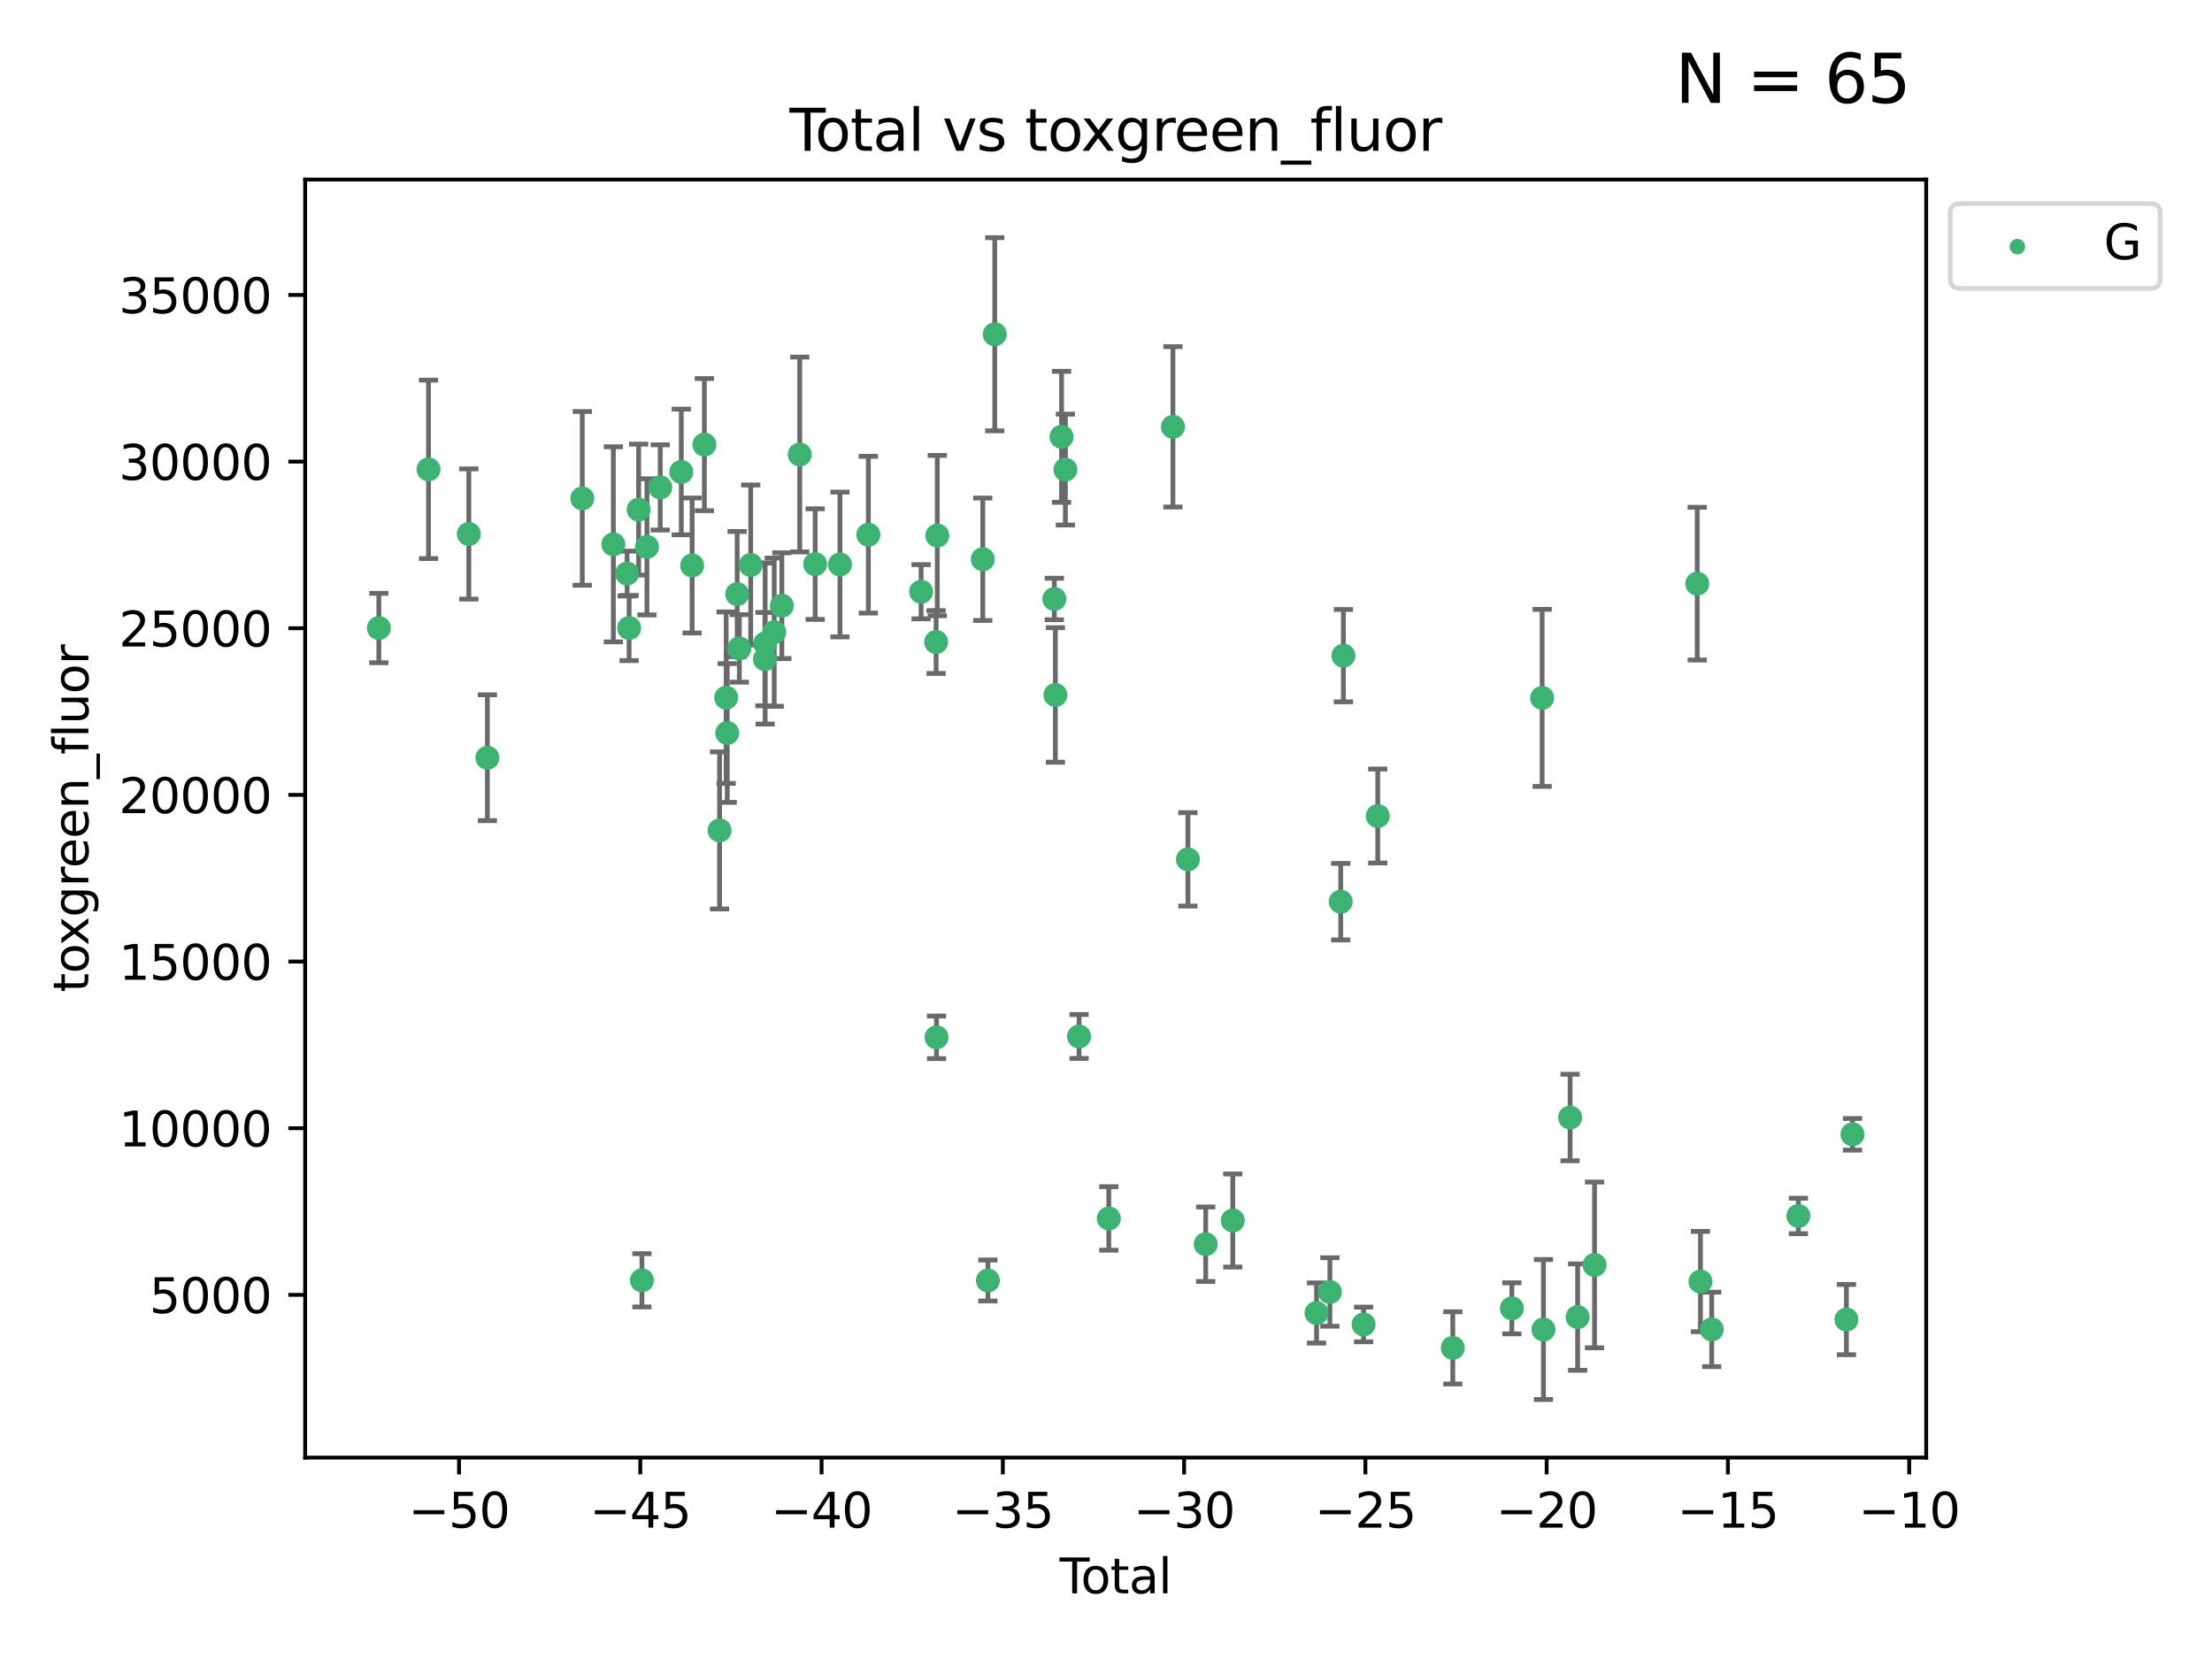 <?xml version="1.0" encoding="utf-8" standalone="no"?>
<!DOCTYPE svg PUBLIC "-//W3C//DTD SVG 1.1//EN"
  "http://www.w3.org/Graphics/SVG/1.1/DTD/svg11.dtd">
<svg xmlns:xlink="http://www.w3.org/1999/xlink" width="460.8pt" height="345.6pt" viewBox="0 0 460.8 345.6" xmlns="http://www.w3.org/2000/svg" version="1.1">
 <defs>
  <style type="text/css">*{stroke-linejoin: round; stroke-linecap: butt}</style>
 </defs>
 <g id="figure_1">
  <g id="patch_1">
   <path d="M 0 345.6 
L 460.8 345.6 
L 460.8 0 
L 0 0 
z
" style="fill: #ffffff"/>
  </g>
  <g id="axes_1">
   <g id="patch_2">
    <path d="M 63.571 303.64 
L 401.26 303.64 
L 401.26 37.411 
L 63.571 37.411 
z
" style="fill: #ffffff"/>
   </g>
   <g id="PathCollection_1">
    <defs>
     <path id="m3e652b40f2" d="M 0 1.118 
C 0.297 1.118 0.581 1 0.791 0.791 
C 1 0.581 1.118 0.297 1.118 0 
C 1.118 -0.297 1 -0.581 0.791 -0.791 
C 0.581 -1 0.297 -1.118 0 -1.118 
C -0.297 -1.118 -0.581 -1 -0.791 -0.791 
C -1 -0.581 -1.118 -0.297 -1.118 0 
C -1.118 0.297 -1 0.581 -0.791 0.791 
C -0.581 1 -0.297 1.118 0 1.118 
z
" style="stroke: #3cb371"/>
    </defs>
    <g clip-path="url(#pe5a3de2857)">
     <use xlink:href="#m3e652b40f2" x="78.921" y="130.83" style="fill: #3cb371; stroke: #3cb371"/>
     <use xlink:href="#m3e652b40f2" x="89.267" y="97.777" style="fill: #3cb371; stroke: #3cb371"/>
     <use xlink:href="#m3e652b40f2" x="97.665" y="111.237" style="fill: #3cb371; stroke: #3cb371"/>
     <use xlink:href="#m3e652b40f2" x="101.531" y="157.848" style="fill: #3cb371; stroke: #3cb371"/>
     <use xlink:href="#m3e652b40f2" x="121.3" y="103.825" style="fill: #3cb371; stroke: #3cb371"/>
     <use xlink:href="#m3e652b40f2" x="127.775" y="113.392" style="fill: #3cb371; stroke: #3cb371"/>
     <use xlink:href="#m3e652b40f2" x="130.632" y="119.482" style="fill: #3cb371; stroke: #3cb371"/>
     <use xlink:href="#m3e652b40f2" x="131.058" y="130.829" style="fill: #3cb371; stroke: #3cb371"/>
     <use xlink:href="#m3e652b40f2" x="133.041" y="106.164" style="fill: #3cb371; stroke: #3cb371"/>
     <use xlink:href="#m3e652b40f2" x="133.723" y="266.713" style="fill: #3cb371; stroke: #3cb371"/>
     <use xlink:href="#m3e652b40f2" x="134.774" y="113.922" style="fill: #3cb371; stroke: #3cb371"/>
     <use xlink:href="#m3e652b40f2" x="137.543" y="101.538" style="fill: #3cb371; stroke: #3cb371"/>
     <use xlink:href="#m3e652b40f2" x="141.926" y="98.315" style="fill: #3cb371; stroke: #3cb371"/>
     <use xlink:href="#m3e652b40f2" x="144.181" y="117.8" style="fill: #3cb371; stroke: #3cb371"/>
     <use xlink:href="#m3e652b40f2" x="146.736" y="92.621" style="fill: #3cb371; stroke: #3cb371"/>
     <use xlink:href="#m3e652b40f2" x="149.901" y="172.99" style="fill: #3cb371; stroke: #3cb371"/>
     <use xlink:href="#m3e652b40f2" x="151.272" y="145.335" style="fill: #3cb371; stroke: #3cb371"/>
     <use xlink:href="#m3e652b40f2" x="151.497" y="152.695" style="fill: #3cb371; stroke: #3cb371"/>
     <use xlink:href="#m3e652b40f2" x="153.566" y="123.759" style="fill: #3cb371; stroke: #3cb371"/>
     <use xlink:href="#m3e652b40f2" x="154.016" y="135.072" style="fill: #3cb371; stroke: #3cb371"/>
     <use xlink:href="#m3e652b40f2" x="156.387" y="117.7" style="fill: #3cb371; stroke: #3cb371"/>
     <use xlink:href="#m3e652b40f2" x="159.347" y="137.31" style="fill: #3cb371; stroke: #3cb371"/>
     <use xlink:href="#m3e652b40f2" x="159.389" y="134.054" style="fill: #3cb371; stroke: #3cb371"/>
     <use xlink:href="#m3e652b40f2" x="161.285" y="131.693" style="fill: #3cb371; stroke: #3cb371"/>
     <use xlink:href="#m3e652b40f2" x="162.873" y="126.178" style="fill: #3cb371; stroke: #3cb371"/>
     <use xlink:href="#m3e652b40f2" x="166.603" y="94.682" style="fill: #3cb371; stroke: #3cb371"/>
     <use xlink:href="#m3e652b40f2" x="169.814" y="117.516" style="fill: #3cb371; stroke: #3cb371"/>
     <use xlink:href="#m3e652b40f2" x="174.982" y="117.591" style="fill: #3cb371; stroke: #3cb371"/>
     <use xlink:href="#m3e652b40f2" x="180.893" y="111.387" style="fill: #3cb371; stroke: #3cb371"/>
     <use xlink:href="#m3e652b40f2" x="191.881" y="123.266" style="fill: #3cb371; stroke: #3cb371"/>
     <use xlink:href="#m3e652b40f2" x="195.011" y="133.747" style="fill: #3cb371; stroke: #3cb371"/>
     <use xlink:href="#m3e652b40f2" x="195.094" y="216.096" style="fill: #3cb371; stroke: #3cb371"/>
     <use xlink:href="#m3e652b40f2" x="195.257" y="111.568" style="fill: #3cb371; stroke: #3cb371"/>
     <use xlink:href="#m3e652b40f2" x="204.731" y="116.501" style="fill: #3cb371; stroke: #3cb371"/>
     <use xlink:href="#m3e652b40f2" x="205.797" y="266.753" style="fill: #3cb371; stroke: #3cb371"/>
     <use xlink:href="#m3e652b40f2" x="207.224" y="69.63" style="fill: #3cb371; stroke: #3cb371"/>
     <use xlink:href="#m3e652b40f2" x="219.639" y="124.782" style="fill: #3cb371; stroke: #3cb371"/>
     <use xlink:href="#m3e652b40f2" x="219.857" y="144.776" style="fill: #3cb371; stroke: #3cb371"/>
     <use xlink:href="#m3e652b40f2" x="221.142" y="91" style="fill: #3cb371; stroke: #3cb371"/>
     <use xlink:href="#m3e652b40f2" x="221.94" y="97.82" style="fill: #3cb371; stroke: #3cb371"/>
     <use xlink:href="#m3e652b40f2" x="224.786" y="215.916" style="fill: #3cb371; stroke: #3cb371"/>
     <use xlink:href="#m3e652b40f2" x="230.985" y="253.825" style="fill: #3cb371; stroke: #3cb371"/>
     <use xlink:href="#m3e652b40f2" x="244.342" y="88.917" style="fill: #3cb371; stroke: #3cb371"/>
     <use xlink:href="#m3e652b40f2" x="247.462" y="179.022" style="fill: #3cb371; stroke: #3cb371"/>
     <use xlink:href="#m3e652b40f2" x="251.168" y="259.192" style="fill: #3cb371; stroke: #3cb371"/>
     <use xlink:href="#m3e652b40f2" x="256.809" y="254.253" style="fill: #3cb371; stroke: #3cb371"/>
     <use xlink:href="#m3e652b40f2" x="274.263" y="273.523" style="fill: #3cb371; stroke: #3cb371"/>
     <use xlink:href="#m3e652b40f2" x="277.042" y="269.148" style="fill: #3cb371; stroke: #3cb371"/>
     <use xlink:href="#m3e652b40f2" x="279.295" y="187.835" style="fill: #3cb371; stroke: #3cb371"/>
     <use xlink:href="#m3e652b40f2" x="279.855" y="136.587" style="fill: #3cb371; stroke: #3cb371"/>
     <use xlink:href="#m3e652b40f2" x="284.056" y="275.909" style="fill: #3cb371; stroke: #3cb371"/>
     <use xlink:href="#m3e652b40f2" x="287.011" y="169.996" style="fill: #3cb371; stroke: #3cb371"/>
     <use xlink:href="#m3e652b40f2" x="302.64" y="280.788" style="fill: #3cb371; stroke: #3cb371"/>
     <use xlink:href="#m3e652b40f2" x="314.949" y="272.549" style="fill: #3cb371; stroke: #3cb371"/>
     <use xlink:href="#m3e652b40f2" x="321.258" y="145.387" style="fill: #3cb371; stroke: #3cb371"/>
     <use xlink:href="#m3e652b40f2" x="321.53" y="276.963" style="fill: #3cb371; stroke: #3cb371"/>
     <use xlink:href="#m3e652b40f2" x="327.084" y="232.798" style="fill: #3cb371; stroke: #3cb371"/>
     <use xlink:href="#m3e652b40f2" x="328.651" y="274.372" style="fill: #3cb371; stroke: #3cb371"/>
     <use xlink:href="#m3e652b40f2" x="332.172" y="263.509" style="fill: #3cb371; stroke: #3cb371"/>
     <use xlink:href="#m3e652b40f2" x="353.56" y="121.587" style="fill: #3cb371; stroke: #3cb371"/>
     <use xlink:href="#m3e652b40f2" x="354.236" y="266.973" style="fill: #3cb371; stroke: #3cb371"/>
     <use xlink:href="#m3e652b40f2" x="356.582" y="276.938" style="fill: #3cb371; stroke: #3cb371"/>
     <use xlink:href="#m3e652b40f2" x="374.633" y="253.306" style="fill: #3cb371; stroke: #3cb371"/>
     <use xlink:href="#m3e652b40f2" x="384.643" y="274.891" style="fill: #3cb371; stroke: #3cb371"/>
     <use xlink:href="#m3e652b40f2" x="385.911" y="236.299" style="fill: #3cb371; stroke: #3cb371"/>
    </g>
   </g>
   <g id="matplotlib.axis_1">
    <g id="xtick_1">
     <g id="line2d_1">
      <defs>
       <path id="m6d86ab8c81" d="M 0 0 
L 0 3.5 
" style="stroke: #000000; stroke-width: 0.8"/>
      </defs>
      <g>
       <use xlink:href="#m6d86ab8c81" x="95.623" y="303.64" style="stroke: #000000; stroke-width: 0.8"/>
      </g>
     </g>
     <g id="text_1">
      <!-- −50 -->
      <g transform="translate(85.071 318.238)scale(0.1 -0.1)">
       <defs>
        <path id="DejaVuSans-2212" d="M 678 2272 
L 4684 2272 
L 4684 1741 
L 678 1741 
L 678 2272 
z
" transform="scale(0.016)"/>
        <path id="DejaVuSans-35" d="M 691 4666 
L 3169 4666 
L 3169 4134 
L 1269 4134 
L 1269 2991 
Q 1406 3038 1543 3061 
Q 1681 3084 1819 3084 
Q 2600 3084 3056 2656 
Q 3513 2228 3513 1497 
Q 3513 744 3044 326 
Q 2575 -91 1722 -91 
Q 1428 -91 1123 -41 
Q 819 9 494 109 
L 494 744 
Q 775 591 1075 516 
Q 1375 441 1709 441 
Q 2250 441 2565 725 
Q 2881 1009 2881 1497 
Q 2881 1984 2565 2268 
Q 2250 2553 1709 2553 
Q 1456 2553 1204 2497 
Q 953 2441 691 2322 
L 691 4666 
z
" transform="scale(0.016)"/>
        <path id="DejaVuSans-30" d="M 2034 4250 
Q 1547 4250 1301 3770 
Q 1056 3291 1056 2328 
Q 1056 1369 1301 889 
Q 1547 409 2034 409 
Q 2525 409 2770 889 
Q 3016 1369 3016 2328 
Q 3016 3291 2770 3770 
Q 2525 4250 2034 4250 
z
M 2034 4750 
Q 2819 4750 3233 4129 
Q 3647 3509 3647 2328 
Q 3647 1150 3233 529 
Q 2819 -91 2034 -91 
Q 1250 -91 836 529 
Q 422 1150 422 2328 
Q 422 3509 836 4129 
Q 1250 4750 2034 4750 
z
" transform="scale(0.016)"/>
       </defs>
       <use xlink:href="#DejaVuSans-2212"/>
       <use xlink:href="#DejaVuSans-35" x="83.789"/>
       <use xlink:href="#DejaVuSans-30" x="147.412"/>
      </g>
     </g>
    </g>
    <g id="xtick_2">
     <g id="line2d_2">
      <g>
       <use xlink:href="#m6d86ab8c81" x="133.385" y="303.64" style="stroke: #000000; stroke-width: 0.8"/>
      </g>
     </g>
     <g id="text_2">
      <!-- −45 -->
      <g transform="translate(122.833 318.238)scale(0.1 -0.1)">
       <defs>
        <path id="DejaVuSans-34" d="M 2419 4116 
L 825 1625 
L 2419 1625 
L 2419 4116 
z
M 2253 4666 
L 3047 4666 
L 3047 1625 
L 3713 1625 
L 3713 1100 
L 3047 1100 
L 3047 0 
L 2419 0 
L 2419 1100 
L 313 1100 
L 313 1709 
L 2253 4666 
z
" transform="scale(0.016)"/>
       </defs>
       <use xlink:href="#DejaVuSans-2212"/>
       <use xlink:href="#DejaVuSans-34" x="83.789"/>
       <use xlink:href="#DejaVuSans-35" x="147.412"/>
      </g>
     </g>
    </g>
    <g id="xtick_3">
     <g id="line2d_3">
      <g>
       <use xlink:href="#m6d86ab8c81" x="171.148" y="303.64" style="stroke: #000000; stroke-width: 0.8"/>
      </g>
     </g>
     <g id="text_3">
      <!-- −40 -->
      <g transform="translate(160.595 318.238)scale(0.1 -0.1)">
       <use xlink:href="#DejaVuSans-2212"/>
       <use xlink:href="#DejaVuSans-34" x="83.789"/>
       <use xlink:href="#DejaVuSans-30" x="147.412"/>
      </g>
     </g>
    </g>
    <g id="xtick_4">
     <g id="line2d_4">
      <g>
       <use xlink:href="#m6d86ab8c81" x="208.91" y="303.64" style="stroke: #000000; stroke-width: 0.8"/>
      </g>
     </g>
     <g id="text_4">
      <!-- −35 -->
      <g transform="translate(198.358 318.238)scale(0.1 -0.1)">
       <defs>
        <path id="DejaVuSans-33" d="M 2597 2516 
Q 3050 2419 3304 2112 
Q 3559 1806 3559 1356 
Q 3559 666 3084 287 
Q 2609 -91 1734 -91 
Q 1441 -91 1130 -33 
Q 819 25 488 141 
L 488 750 
Q 750 597 1062 519 
Q 1375 441 1716 441 
Q 2309 441 2620 675 
Q 2931 909 2931 1356 
Q 2931 1769 2642 2001 
Q 2353 2234 1838 2234 
L 1294 2234 
L 1294 2753 
L 1863 2753 
Q 2328 2753 2575 2939 
Q 2822 3125 2822 3475 
Q 2822 3834 2567 4026 
Q 2313 4219 1838 4219 
Q 1578 4219 1281 4162 
Q 984 4106 628 3988 
L 628 4550 
Q 988 4650 1302 4700 
Q 1616 4750 1894 4750 
Q 2613 4750 3031 4423 
Q 3450 4097 3450 3541 
Q 3450 3153 3228 2886 
Q 3006 2619 2597 2516 
z
" transform="scale(0.016)"/>
       </defs>
       <use xlink:href="#DejaVuSans-2212"/>
       <use xlink:href="#DejaVuSans-33" x="83.789"/>
       <use xlink:href="#DejaVuSans-35" x="147.412"/>
      </g>
     </g>
    </g>
    <g id="xtick_5">
     <g id="line2d_5">
      <g>
       <use xlink:href="#m6d86ab8c81" x="246.672" y="303.64" style="stroke: #000000; stroke-width: 0.8"/>
      </g>
     </g>
     <g id="text_5">
      <!-- −30 -->
      <g transform="translate(236.12 318.238)scale(0.1 -0.1)">
       <use xlink:href="#DejaVuSans-2212"/>
       <use xlink:href="#DejaVuSans-33" x="83.789"/>
       <use xlink:href="#DejaVuSans-30" x="147.412"/>
      </g>
     </g>
    </g>
    <g id="xtick_6">
     <g id="line2d_6">
      <g>
       <use xlink:href="#m6d86ab8c81" x="284.435" y="303.64" style="stroke: #000000; stroke-width: 0.8"/>
      </g>
     </g>
     <g id="text_6">
      <!-- −25 -->
      <g transform="translate(273.882 318.238)scale(0.1 -0.1)">
       <defs>
        <path id="DejaVuSans-32" d="M 1228 531 
L 3431 531 
L 3431 0 
L 469 0 
L 469 531 
Q 828 903 1448 1529 
Q 2069 2156 2228 2338 
Q 2531 2678 2651 2914 
Q 2772 3150 2772 3378 
Q 2772 3750 2511 3984 
Q 2250 4219 1831 4219 
Q 1534 4219 1204 4116 
Q 875 4013 500 3803 
L 500 4441 
Q 881 4594 1212 4672 
Q 1544 4750 1819 4750 
Q 2544 4750 2975 4387 
Q 3406 4025 3406 3419 
Q 3406 3131 3298 2873 
Q 3191 2616 2906 2266 
Q 2828 2175 2409 1742 
Q 1991 1309 1228 531 
z
" transform="scale(0.016)"/>
       </defs>
       <use xlink:href="#DejaVuSans-2212"/>
       <use xlink:href="#DejaVuSans-32" x="83.789"/>
       <use xlink:href="#DejaVuSans-35" x="147.412"/>
      </g>
     </g>
    </g>
    <g id="xtick_7">
     <g id="line2d_7">
      <g>
       <use xlink:href="#m6d86ab8c81" x="322.197" y="303.64" style="stroke: #000000; stroke-width: 0.8"/>
      </g>
     </g>
     <g id="text_7">
      <!-- −20 -->
      <g transform="translate(311.645 318.238)scale(0.1 -0.1)">
       <use xlink:href="#DejaVuSans-2212"/>
       <use xlink:href="#DejaVuSans-32" x="83.789"/>
       <use xlink:href="#DejaVuSans-30" x="147.412"/>
      </g>
     </g>
    </g>
    <g id="xtick_8">
     <g id="line2d_8">
      <g>
       <use xlink:href="#m6d86ab8c81" x="359.959" y="303.64" style="stroke: #000000; stroke-width: 0.8"/>
      </g>
     </g>
     <g id="text_8">
      <!-- −15 -->
      <g transform="translate(349.407 318.238)scale(0.1 -0.1)">
       <defs>
        <path id="DejaVuSans-31" d="M 794 531 
L 1825 531 
L 1825 4091 
L 703 3866 
L 703 4441 
L 1819 4666 
L 2450 4666 
L 2450 531 
L 3481 531 
L 3481 0 
L 794 0 
L 794 531 
z
" transform="scale(0.016)"/>
       </defs>
       <use xlink:href="#DejaVuSans-2212"/>
       <use xlink:href="#DejaVuSans-31" x="83.789"/>
       <use xlink:href="#DejaVuSans-35" x="147.412"/>
      </g>
     </g>
    </g>
    <g id="xtick_9">
     <g id="line2d_9">
      <g>
       <use xlink:href="#m6d86ab8c81" x="397.722" y="303.64" style="stroke: #000000; stroke-width: 0.8"/>
      </g>
     </g>
     <g id="text_9">
      <!-- −10 -->
      <g transform="translate(387.169 318.238)scale(0.1 -0.1)">
       <use xlink:href="#DejaVuSans-2212"/>
       <use xlink:href="#DejaVuSans-31" x="83.789"/>
       <use xlink:href="#DejaVuSans-30" x="147.412"/>
      </g>
     </g>
    </g>
    <g id="text_10">
     <!-- Total -->
     <g transform="translate(220.739 331.917)scale(0.1 -0.1)">
      <defs>
       <path id="DejaVuSans-54" d="M -19 4666 
L 3928 4666 
L 3928 4134 
L 2272 4134 
L 2272 0 
L 1638 0 
L 1638 4134 
L -19 4134 
L -19 4666 
z
" transform="scale(0.016)"/>
       <path id="DejaVuSans-6f" d="M 1959 3097 
Q 1497 3097 1228 2736 
Q 959 2375 959 1747 
Q 959 1119 1226 758 
Q 1494 397 1959 397 
Q 2419 397 2687 759 
Q 2956 1122 2956 1747 
Q 2956 2369 2687 2733 
Q 2419 3097 1959 3097 
z
M 1959 3584 
Q 2709 3584 3137 3096 
Q 3566 2609 3566 1747 
Q 3566 888 3137 398 
Q 2709 -91 1959 -91 
Q 1206 -91 779 398 
Q 353 888 353 1747 
Q 353 2609 779 3096 
Q 1206 3584 1959 3584 
z
" transform="scale(0.016)"/>
       <path id="DejaVuSans-74" d="M 1172 4494 
L 1172 3500 
L 2356 3500 
L 2356 3053 
L 1172 3053 
L 1172 1153 
Q 1172 725 1289 603 
Q 1406 481 1766 481 
L 2356 481 
L 2356 0 
L 1766 0 
Q 1100 0 847 248 
Q 594 497 594 1153 
L 594 3053 
L 172 3053 
L 172 3500 
L 594 3500 
L 594 4494 
L 1172 4494 
z
" transform="scale(0.016)"/>
       <path id="DejaVuSans-61" d="M 2194 1759 
Q 1497 1759 1228 1600 
Q 959 1441 959 1056 
Q 959 750 1161 570 
Q 1363 391 1709 391 
Q 2188 391 2477 730 
Q 2766 1069 2766 1631 
L 2766 1759 
L 2194 1759 
z
M 3341 1997 
L 3341 0 
L 2766 0 
L 2766 531 
Q 2569 213 2275 61 
Q 1981 -91 1556 -91 
Q 1019 -91 701 211 
Q 384 513 384 1019 
Q 384 1609 779 1909 
Q 1175 2209 1959 2209 
L 2766 2209 
L 2766 2266 
Q 2766 2663 2505 2880 
Q 2244 3097 1772 3097 
Q 1472 3097 1187 3025 
Q 903 2953 641 2809 
L 641 3341 
Q 956 3463 1253 3523 
Q 1550 3584 1831 3584 
Q 2591 3584 2966 3190 
Q 3341 2797 3341 1997 
z
" transform="scale(0.016)"/>
       <path id="DejaVuSans-6c" d="M 603 4863 
L 1178 4863 
L 1178 0 
L 603 0 
L 603 4863 
z
" transform="scale(0.016)"/>
      </defs>
      <use xlink:href="#DejaVuSans-54"/>
      <use xlink:href="#DejaVuSans-6f" x="44.084"/>
      <use xlink:href="#DejaVuSans-74" x="105.266"/>
      <use xlink:href="#DejaVuSans-61" x="144.475"/>
      <use xlink:href="#DejaVuSans-6c" x="205.754"/>
     </g>
    </g>
   </g>
   <g id="matplotlib.axis_2">
    <g id="ytick_1">
     <g id="line2d_10">
      <defs>
       <path id="mc5eb2fe724" d="M 0 0 
L -3.5 0 
" style="stroke: #000000; stroke-width: 0.8"/>
      </defs>
      <g>
       <use xlink:href="#mc5eb2fe724" x="63.571" y="269.74" style="stroke: #000000; stroke-width: 0.8"/>
      </g>
     </g>
     <g id="text_11">
      <!-- 5000 -->
      <g transform="translate(31.121 273.539)scale(0.1 -0.1)">
       <use xlink:href="#DejaVuSans-35"/>
       <use xlink:href="#DejaVuSans-30" x="63.623"/>
       <use xlink:href="#DejaVuSans-30" x="127.246"/>
       <use xlink:href="#DejaVuSans-30" x="190.869"/>
      </g>
     </g>
    </g>
    <g id="ytick_2">
     <g id="line2d_11">
      <g>
       <use xlink:href="#mc5eb2fe724" x="63.571" y="235.024" style="stroke: #000000; stroke-width: 0.8"/>
      </g>
     </g>
     <g id="text_12">
      <!-- 10000 -->
      <g transform="translate(24.759 238.823)scale(0.1 -0.1)">
       <use xlink:href="#DejaVuSans-31"/>
       <use xlink:href="#DejaVuSans-30" x="63.623"/>
       <use xlink:href="#DejaVuSans-30" x="127.246"/>
       <use xlink:href="#DejaVuSans-30" x="190.869"/>
       <use xlink:href="#DejaVuSans-30" x="254.492"/>
      </g>
     </g>
    </g>
    <g id="ytick_3">
     <g id="line2d_12">
      <g>
       <use xlink:href="#mc5eb2fe724" x="63.571" y="200.307" style="stroke: #000000; stroke-width: 0.8"/>
      </g>
     </g>
     <g id="text_13">
      <!-- 15000 -->
      <g transform="translate(24.759 204.106)scale(0.1 -0.1)">
       <use xlink:href="#DejaVuSans-31"/>
       <use xlink:href="#DejaVuSans-35" x="63.623"/>
       <use xlink:href="#DejaVuSans-30" x="127.246"/>
       <use xlink:href="#DejaVuSans-30" x="190.869"/>
       <use xlink:href="#DejaVuSans-30" x="254.492"/>
      </g>
     </g>
    </g>
    <g id="ytick_4">
     <g id="line2d_13">
      <g>
       <use xlink:href="#mc5eb2fe724" x="63.571" y="165.591" style="stroke: #000000; stroke-width: 0.8"/>
      </g>
     </g>
     <g id="text_14">
      <!-- 20000 -->
      <g transform="translate(24.759 169.39)scale(0.1 -0.1)">
       <use xlink:href="#DejaVuSans-32"/>
       <use xlink:href="#DejaVuSans-30" x="63.623"/>
       <use xlink:href="#DejaVuSans-30" x="127.246"/>
       <use xlink:href="#DejaVuSans-30" x="190.869"/>
       <use xlink:href="#DejaVuSans-30" x="254.492"/>
      </g>
     </g>
    </g>
    <g id="ytick_5">
     <g id="line2d_14">
      <g>
       <use xlink:href="#mc5eb2fe724" x="63.571" y="130.875" style="stroke: #000000; stroke-width: 0.8"/>
      </g>
     </g>
     <g id="text_15">
      <!-- 25000 -->
      <g transform="translate(24.759 134.674)scale(0.1 -0.1)">
       <use xlink:href="#DejaVuSans-32"/>
       <use xlink:href="#DejaVuSans-35" x="63.623"/>
       <use xlink:href="#DejaVuSans-30" x="127.246"/>
       <use xlink:href="#DejaVuSans-30" x="190.869"/>
       <use xlink:href="#DejaVuSans-30" x="254.492"/>
      </g>
     </g>
    </g>
    <g id="ytick_6">
     <g id="line2d_15">
      <g>
       <use xlink:href="#mc5eb2fe724" x="63.571" y="96.158" style="stroke: #000000; stroke-width: 0.8"/>
      </g>
     </g>
     <g id="text_16">
      <!-- 30000 -->
      <g transform="translate(24.759 99.958)scale(0.1 -0.1)">
       <use xlink:href="#DejaVuSans-33"/>
       <use xlink:href="#DejaVuSans-30" x="63.623"/>
       <use xlink:href="#DejaVuSans-30" x="127.246"/>
       <use xlink:href="#DejaVuSans-30" x="190.869"/>
       <use xlink:href="#DejaVuSans-30" x="254.492"/>
      </g>
     </g>
    </g>
    <g id="ytick_7">
     <g id="line2d_16">
      <g>
       <use xlink:href="#mc5eb2fe724" x="63.571" y="61.442" style="stroke: #000000; stroke-width: 0.8"/>
      </g>
     </g>
     <g id="text_17">
      <!-- 35000 -->
      <g transform="translate(24.759 65.241)scale(0.1 -0.1)">
       <use xlink:href="#DejaVuSans-33"/>
       <use xlink:href="#DejaVuSans-35" x="63.623"/>
       <use xlink:href="#DejaVuSans-30" x="127.246"/>
       <use xlink:href="#DejaVuSans-30" x="190.869"/>
       <use xlink:href="#DejaVuSans-30" x="254.492"/>
      </g>
     </g>
    </g>
    <g id="text_18">
     <!-- toxgreen_fluor -->
     <g transform="translate(18.401 206.72)rotate(-90)scale(0.1 -0.1)">
      <defs>
       <path id="DejaVuSans-78" d="M 3513 3500 
L 2247 1797 
L 3578 0 
L 2900 0 
L 1881 1375 
L 863 0 
L 184 0 
L 1544 1831 
L 300 3500 
L 978 3500 
L 1906 2253 
L 2834 3500 
L 3513 3500 
z
" transform="scale(0.016)"/>
       <path id="DejaVuSans-67" d="M 2906 1791 
Q 2906 2416 2648 2759 
Q 2391 3103 1925 3103 
Q 1463 3103 1205 2759 
Q 947 2416 947 1791 
Q 947 1169 1205 825 
Q 1463 481 1925 481 
Q 2391 481 2648 825 
Q 2906 1169 2906 1791 
z
M 3481 434 
Q 3481 -459 3084 -895 
Q 2688 -1331 1869 -1331 
Q 1566 -1331 1297 -1286 
Q 1028 -1241 775 -1147 
L 775 -588 
Q 1028 -725 1275 -790 
Q 1522 -856 1778 -856 
Q 2344 -856 2625 -561 
Q 2906 -266 2906 331 
L 2906 616 
Q 2728 306 2450 153 
Q 2172 0 1784 0 
Q 1141 0 747 490 
Q 353 981 353 1791 
Q 353 2603 747 3093 
Q 1141 3584 1784 3584 
Q 2172 3584 2450 3431 
Q 2728 3278 2906 2969 
L 2906 3500 
L 3481 3500 
L 3481 434 
z
" transform="scale(0.016)"/>
       <path id="DejaVuSans-72" d="M 2631 2963 
Q 2534 3019 2420 3045 
Q 2306 3072 2169 3072 
Q 1681 3072 1420 2755 
Q 1159 2438 1159 1844 
L 1159 0 
L 581 0 
L 581 3500 
L 1159 3500 
L 1159 2956 
Q 1341 3275 1631 3429 
Q 1922 3584 2338 3584 
Q 2397 3584 2469 3576 
Q 2541 3569 2628 3553 
L 2631 2963 
z
" transform="scale(0.016)"/>
       <path id="DejaVuSans-65" d="M 3597 1894 
L 3597 1613 
L 953 1613 
Q 991 1019 1311 708 
Q 1631 397 2203 397 
Q 2534 397 2845 478 
Q 3156 559 3463 722 
L 3463 178 
Q 3153 47 2828 -22 
Q 2503 -91 2169 -91 
Q 1331 -91 842 396 
Q 353 884 353 1716 
Q 353 2575 817 3079 
Q 1281 3584 2069 3584 
Q 2775 3584 3186 3129 
Q 3597 2675 3597 1894 
z
M 3022 2063 
Q 3016 2534 2758 2815 
Q 2500 3097 2075 3097 
Q 1594 3097 1305 2825 
Q 1016 2553 972 2059 
L 3022 2063 
z
" transform="scale(0.016)"/>
       <path id="DejaVuSans-6e" d="M 3513 2113 
L 3513 0 
L 2938 0 
L 2938 2094 
Q 2938 2591 2744 2837 
Q 2550 3084 2163 3084 
Q 1697 3084 1428 2787 
Q 1159 2491 1159 1978 
L 1159 0 
L 581 0 
L 581 3500 
L 1159 3500 
L 1159 2956 
Q 1366 3272 1645 3428 
Q 1925 3584 2291 3584 
Q 2894 3584 3203 3211 
Q 3513 2838 3513 2113 
z
" transform="scale(0.016)"/>
       <path id="DejaVuSans-5f" d="M 3263 -1063 
L 3263 -1509 
L -63 -1509 
L -63 -1063 
L 3263 -1063 
z
" transform="scale(0.016)"/>
       <path id="DejaVuSans-66" d="M 2375 4863 
L 2375 4384 
L 1825 4384 
Q 1516 4384 1395 4259 
Q 1275 4134 1275 3809 
L 1275 3500 
L 2222 3500 
L 2222 3053 
L 1275 3053 
L 1275 0 
L 697 0 
L 697 3053 
L 147 3053 
L 147 3500 
L 697 3500 
L 697 3744 
Q 697 4328 969 4595 
Q 1241 4863 1831 4863 
L 2375 4863 
z
" transform="scale(0.016)"/>
       <path id="DejaVuSans-75" d="M 544 1381 
L 544 3500 
L 1119 3500 
L 1119 1403 
Q 1119 906 1312 657 
Q 1506 409 1894 409 
Q 2359 409 2629 706 
Q 2900 1003 2900 1516 
L 2900 3500 
L 3475 3500 
L 3475 0 
L 2900 0 
L 2900 538 
Q 2691 219 2414 64 
Q 2138 -91 1772 -91 
Q 1169 -91 856 284 
Q 544 659 544 1381 
z
M 1991 3584 
L 1991 3584 
z
" transform="scale(0.016)"/>
      </defs>
      <use xlink:href="#DejaVuSans-74"/>
      <use xlink:href="#DejaVuSans-6f" x="39.209"/>
      <use xlink:href="#DejaVuSans-78" x="97.266"/>
      <use xlink:href="#DejaVuSans-67" x="156.445"/>
      <use xlink:href="#DejaVuSans-72" x="219.922"/>
      <use xlink:href="#DejaVuSans-65" x="258.785"/>
      <use xlink:href="#DejaVuSans-65" x="320.309"/>
      <use xlink:href="#DejaVuSans-6e" x="381.832"/>
      <use xlink:href="#DejaVuSans-5f" x="445.211"/>
      <use xlink:href="#DejaVuSans-66" x="495.211"/>
      <use xlink:href="#DejaVuSans-6c" x="530.416"/>
      <use xlink:href="#DejaVuSans-75" x="558.199"/>
      <use xlink:href="#DejaVuSans-6f" x="621.578"/>
      <use xlink:href="#DejaVuSans-72" x="682.76"/>
     </g>
    </g>
   </g>
   <g id="LineCollection_1">
    <path d="M 78.921 138.061 
L 78.921 123.599 
" clip-path="url(#pe5a3de2857)" style="fill: none; stroke: #696969"/>
    <path d="M 89.267 116.364 
L 89.267 79.19 
" clip-path="url(#pe5a3de2857)" style="fill: none; stroke: #696969"/>
    <path d="M 97.665 124.802 
L 97.665 97.672 
" clip-path="url(#pe5a3de2857)" style="fill: none; stroke: #696969"/>
    <path d="M 101.531 170.949 
L 101.531 144.747 
" clip-path="url(#pe5a3de2857)" style="fill: none; stroke: #696969"/>
    <path d="M 121.3 121.918 
L 121.3 85.731 
" clip-path="url(#pe5a3de2857)" style="fill: none; stroke: #696969"/>
    <path d="M 127.775 133.715 
L 127.775 93.07 
" clip-path="url(#pe5a3de2857)" style="fill: none; stroke: #696969"/>
    <path d="M 130.632 124.157 
L 130.632 114.807 
" clip-path="url(#pe5a3de2857)" style="fill: none; stroke: #696969"/>
    <path d="M 131.058 137.615 
L 131.058 124.044 
" clip-path="url(#pe5a3de2857)" style="fill: none; stroke: #696969"/>
    <path d="M 133.041 119.8 
L 133.041 92.527 
" clip-path="url(#pe5a3de2857)" style="fill: none; stroke: #696969"/>
    <path d="M 133.723 272.263 
L 133.723 261.164 
" clip-path="url(#pe5a3de2857)" style="fill: none; stroke: #696969"/>
    <path d="M 134.774 128.103 
L 134.774 99.741 
" clip-path="url(#pe5a3de2857)" style="fill: none; stroke: #696969"/>
    <path d="M 137.543 110.417 
L 137.543 92.659 
" clip-path="url(#pe5a3de2857)" style="fill: none; stroke: #696969"/>
    <path d="M 141.926 111.41 
L 141.926 85.22 
" clip-path="url(#pe5a3de2857)" style="fill: none; stroke: #696969"/>
    <path d="M 144.181 131.862 
L 144.181 103.739 
" clip-path="url(#pe5a3de2857)" style="fill: none; stroke: #696969"/>
    <path d="M 146.736 106.38 
L 146.736 78.861 
" clip-path="url(#pe5a3de2857)" style="fill: none; stroke: #696969"/>
    <path d="M 149.901 189.351 
L 149.901 156.629 
" clip-path="url(#pe5a3de2857)" style="fill: none; stroke: #696969"/>
    <path d="M 151.272 163.194 
L 151.272 127.476 
" clip-path="url(#pe5a3de2857)" style="fill: none; stroke: #696969"/>
    <path d="M 151.497 167.147 
L 151.497 138.242 
" clip-path="url(#pe5a3de2857)" style="fill: none; stroke: #696969"/>
    <path d="M 153.566 136.798 
L 153.566 110.72 
" clip-path="url(#pe5a3de2857)" style="fill: none; stroke: #696969"/>
    <path d="M 154.016 142.104 
L 154.016 128.041 
" clip-path="url(#pe5a3de2857)" style="fill: none; stroke: #696969"/>
    <path d="M 156.387 134.367 
L 156.387 101.032 
" clip-path="url(#pe5a3de2857)" style="fill: none; stroke: #696969"/>
    <path d="M 159.347 147.034 
L 159.347 127.586 
" clip-path="url(#pe5a3de2857)" style="fill: none; stroke: #696969"/>
    <path d="M 159.389 150.831 
L 159.389 117.277 
" clip-path="url(#pe5a3de2857)" style="fill: none; stroke: #696969"/>
    <path d="M 161.285 147.137 
L 161.285 116.249 
" clip-path="url(#pe5a3de2857)" style="fill: none; stroke: #696969"/>
    <path d="M 162.873 137.196 
L 162.873 115.159 
" clip-path="url(#pe5a3de2857)" style="fill: none; stroke: #696969"/>
    <path d="M 166.603 114.977 
L 166.603 74.388 
" clip-path="url(#pe5a3de2857)" style="fill: none; stroke: #696969"/>
    <path d="M 169.814 129.038 
L 169.814 105.994 
" clip-path="url(#pe5a3de2857)" style="fill: none; stroke: #696969"/>
    <path d="M 174.982 132.672 
L 174.982 102.511 
" clip-path="url(#pe5a3de2857)" style="fill: none; stroke: #696969"/>
    <path d="M 180.893 127.717 
L 180.893 95.058 
" clip-path="url(#pe5a3de2857)" style="fill: none; stroke: #696969"/>
    <path d="M 191.881 128.913 
L 191.881 117.62 
" clip-path="url(#pe5a3de2857)" style="fill: none; stroke: #696969"/>
    <path d="M 195.011 140.291 
L 195.011 127.202 
" clip-path="url(#pe5a3de2857)" style="fill: none; stroke: #696969"/>
    <path d="M 195.094 220.529 
L 195.094 211.663 
" clip-path="url(#pe5a3de2857)" style="fill: none; stroke: #696969"/>
    <path d="M 195.257 128.266 
L 195.257 94.869 
" clip-path="url(#pe5a3de2857)" style="fill: none; stroke: #696969"/>
    <path d="M 204.731 129.249 
L 204.731 103.754 
" clip-path="url(#pe5a3de2857)" style="fill: none; stroke: #696969"/>
    <path d="M 205.797 271.021 
L 205.797 262.484 
" clip-path="url(#pe5a3de2857)" style="fill: none; stroke: #696969"/>
    <path d="M 207.224 89.748 
L 207.224 49.513 
" clip-path="url(#pe5a3de2857)" style="fill: none; stroke: #696969"/>
    <path d="M 219.639 129.105 
L 219.639 120.459 
" clip-path="url(#pe5a3de2857)" style="fill: none; stroke: #696969"/>
    <path d="M 219.857 158.787 
L 219.857 130.764 
" clip-path="url(#pe5a3de2857)" style="fill: none; stroke: #696969"/>
    <path d="M 221.142 104.645 
L 221.142 77.354 
" clip-path="url(#pe5a3de2857)" style="fill: none; stroke: #696969"/>
    <path d="M 221.94 109.366 
L 221.94 86.273 
" clip-path="url(#pe5a3de2857)" style="fill: none; stroke: #696969"/>
    <path d="M 224.786 220.487 
L 224.786 211.345 
" clip-path="url(#pe5a3de2857)" style="fill: none; stroke: #696969"/>
    <path d="M 230.985 260.44 
L 230.985 247.209 
" clip-path="url(#pe5a3de2857)" style="fill: none; stroke: #696969"/>
    <path d="M 244.342 105.623 
L 244.342 72.211 
" clip-path="url(#pe5a3de2857)" style="fill: none; stroke: #696969"/>
    <path d="M 247.462 188.752 
L 247.462 169.291 
" clip-path="url(#pe5a3de2857)" style="fill: none; stroke: #696969"/>
    <path d="M 251.168 266.948 
L 251.168 251.437 
" clip-path="url(#pe5a3de2857)" style="fill: none; stroke: #696969"/>
    <path d="M 256.809 263.951 
L 256.809 244.555 
" clip-path="url(#pe5a3de2857)" style="fill: none; stroke: #696969"/>
    <path d="M 274.263 279.787 
L 274.263 267.259 
" clip-path="url(#pe5a3de2857)" style="fill: none; stroke: #696969"/>
    <path d="M 277.042 276.281 
L 277.042 262.014 
" clip-path="url(#pe5a3de2857)" style="fill: none; stroke: #696969"/>
    <path d="M 279.295 195.801 
L 279.295 179.87 
" clip-path="url(#pe5a3de2857)" style="fill: none; stroke: #696969"/>
    <path d="M 279.855 146.204 
L 279.855 126.969 
" clip-path="url(#pe5a3de2857)" style="fill: none; stroke: #696969"/>
    <path d="M 284.056 279.521 
L 284.056 272.297 
" clip-path="url(#pe5a3de2857)" style="fill: none; stroke: #696969"/>
    <path d="M 287.011 179.783 
L 287.011 160.209 
" clip-path="url(#pe5a3de2857)" style="fill: none; stroke: #696969"/>
    <path d="M 302.64 288.305 
L 302.64 273.27 
" clip-path="url(#pe5a3de2857)" style="fill: none; stroke: #696969"/>
    <path d="M 314.949 277.866 
L 314.949 267.232 
" clip-path="url(#pe5a3de2857)" style="fill: none; stroke: #696969"/>
    <path d="M 321.258 163.832 
L 321.258 126.943 
" clip-path="url(#pe5a3de2857)" style="fill: none; stroke: #696969"/>
    <path d="M 321.53 291.539 
L 321.53 262.387 
" clip-path="url(#pe5a3de2857)" style="fill: none; stroke: #696969"/>
    <path d="M 327.084 241.807 
L 327.084 223.788 
" clip-path="url(#pe5a3de2857)" style="fill: none; stroke: #696969"/>
    <path d="M 328.651 285.456 
L 328.651 263.288 
" clip-path="url(#pe5a3de2857)" style="fill: none; stroke: #696969"/>
    <path d="M 332.172 280.771 
L 332.172 246.248 
" clip-path="url(#pe5a3de2857)" style="fill: none; stroke: #696969"/>
    <path d="M 353.56 137.49 
L 353.56 105.683 
" clip-path="url(#pe5a3de2857)" style="fill: none; stroke: #696969"/>
    <path d="M 354.236 277.424 
L 354.236 256.522 
" clip-path="url(#pe5a3de2857)" style="fill: none; stroke: #696969"/>
    <path d="M 356.582 284.698 
L 356.582 269.179 
" clip-path="url(#pe5a3de2857)" style="fill: none; stroke: #696969"/>
    <path d="M 374.633 256.996 
L 374.633 249.615 
" clip-path="url(#pe5a3de2857)" style="fill: none; stroke: #696969"/>
    <path d="M 384.643 282.209 
L 384.643 267.573 
" clip-path="url(#pe5a3de2857)" style="fill: none; stroke: #696969"/>
    <path d="M 385.911 239.598 
L 385.911 233 
" clip-path="url(#pe5a3de2857)" style="fill: none; stroke: #696969"/>
   </g>
   <g id="line2d_17">
    <defs>
     <path id="mcffe9767d9" d="M 2 0 
L -2 -0 
" style="stroke: #696969"/>
    </defs>
    <g clip-path="url(#pe5a3de2857)">
     <use xlink:href="#mcffe9767d9" x="78.921" y="138.061" style="fill: #696969; stroke: #696969"/>
     <use xlink:href="#mcffe9767d9" x="89.267" y="116.364" style="fill: #696969; stroke: #696969"/>
     <use xlink:href="#mcffe9767d9" x="97.665" y="124.802" style="fill: #696969; stroke: #696969"/>
     <use xlink:href="#mcffe9767d9" x="101.531" y="170.949" style="fill: #696969; stroke: #696969"/>
     <use xlink:href="#mcffe9767d9" x="121.3" y="121.918" style="fill: #696969; stroke: #696969"/>
     <use xlink:href="#mcffe9767d9" x="127.775" y="133.715" style="fill: #696969; stroke: #696969"/>
     <use xlink:href="#mcffe9767d9" x="130.632" y="124.157" style="fill: #696969; stroke: #696969"/>
     <use xlink:href="#mcffe9767d9" x="131.058" y="137.615" style="fill: #696969; stroke: #696969"/>
     <use xlink:href="#mcffe9767d9" x="133.041" y="119.8" style="fill: #696969; stroke: #696969"/>
     <use xlink:href="#mcffe9767d9" x="133.723" y="272.263" style="fill: #696969; stroke: #696969"/>
     <use xlink:href="#mcffe9767d9" x="134.774" y="128.103" style="fill: #696969; stroke: #696969"/>
     <use xlink:href="#mcffe9767d9" x="137.543" y="110.417" style="fill: #696969; stroke: #696969"/>
     <use xlink:href="#mcffe9767d9" x="141.926" y="111.41" style="fill: #696969; stroke: #696969"/>
     <use xlink:href="#mcffe9767d9" x="144.181" y="131.862" style="fill: #696969; stroke: #696969"/>
     <use xlink:href="#mcffe9767d9" x="146.736" y="106.38" style="fill: #696969; stroke: #696969"/>
     <use xlink:href="#mcffe9767d9" x="149.901" y="189.351" style="fill: #696969; stroke: #696969"/>
     <use xlink:href="#mcffe9767d9" x="151.272" y="163.194" style="fill: #696969; stroke: #696969"/>
     <use xlink:href="#mcffe9767d9" x="151.497" y="167.147" style="fill: #696969; stroke: #696969"/>
     <use xlink:href="#mcffe9767d9" x="153.566" y="136.798" style="fill: #696969; stroke: #696969"/>
     <use xlink:href="#mcffe9767d9" x="154.016" y="142.104" style="fill: #696969; stroke: #696969"/>
     <use xlink:href="#mcffe9767d9" x="156.387" y="134.367" style="fill: #696969; stroke: #696969"/>
     <use xlink:href="#mcffe9767d9" x="159.347" y="147.034" style="fill: #696969; stroke: #696969"/>
     <use xlink:href="#mcffe9767d9" x="159.389" y="150.831" style="fill: #696969; stroke: #696969"/>
     <use xlink:href="#mcffe9767d9" x="161.285" y="147.137" style="fill: #696969; stroke: #696969"/>
     <use xlink:href="#mcffe9767d9" x="162.873" y="137.196" style="fill: #696969; stroke: #696969"/>
     <use xlink:href="#mcffe9767d9" x="166.603" y="114.977" style="fill: #696969; stroke: #696969"/>
     <use xlink:href="#mcffe9767d9" x="169.814" y="129.038" style="fill: #696969; stroke: #696969"/>
     <use xlink:href="#mcffe9767d9" x="174.982" y="132.672" style="fill: #696969; stroke: #696969"/>
     <use xlink:href="#mcffe9767d9" x="180.893" y="127.717" style="fill: #696969; stroke: #696969"/>
     <use xlink:href="#mcffe9767d9" x="191.881" y="128.913" style="fill: #696969; stroke: #696969"/>
     <use xlink:href="#mcffe9767d9" x="195.011" y="140.291" style="fill: #696969; stroke: #696969"/>
     <use xlink:href="#mcffe9767d9" x="195.094" y="220.529" style="fill: #696969; stroke: #696969"/>
     <use xlink:href="#mcffe9767d9" x="195.257" y="128.266" style="fill: #696969; stroke: #696969"/>
     <use xlink:href="#mcffe9767d9" x="204.731" y="129.249" style="fill: #696969; stroke: #696969"/>
     <use xlink:href="#mcffe9767d9" x="205.797" y="271.021" style="fill: #696969; stroke: #696969"/>
     <use xlink:href="#mcffe9767d9" x="207.224" y="89.748" style="fill: #696969; stroke: #696969"/>
     <use xlink:href="#mcffe9767d9" x="219.639" y="129.105" style="fill: #696969; stroke: #696969"/>
     <use xlink:href="#mcffe9767d9" x="219.857" y="158.787" style="fill: #696969; stroke: #696969"/>
     <use xlink:href="#mcffe9767d9" x="221.142" y="104.645" style="fill: #696969; stroke: #696969"/>
     <use xlink:href="#mcffe9767d9" x="221.94" y="109.366" style="fill: #696969; stroke: #696969"/>
     <use xlink:href="#mcffe9767d9" x="224.786" y="220.487" style="fill: #696969; stroke: #696969"/>
     <use xlink:href="#mcffe9767d9" x="230.985" y="260.44" style="fill: #696969; stroke: #696969"/>
     <use xlink:href="#mcffe9767d9" x="244.342" y="105.623" style="fill: #696969; stroke: #696969"/>
     <use xlink:href="#mcffe9767d9" x="247.462" y="188.752" style="fill: #696969; stroke: #696969"/>
     <use xlink:href="#mcffe9767d9" x="251.168" y="266.948" style="fill: #696969; stroke: #696969"/>
     <use xlink:href="#mcffe9767d9" x="256.809" y="263.951" style="fill: #696969; stroke: #696969"/>
     <use xlink:href="#mcffe9767d9" x="274.263" y="279.787" style="fill: #696969; stroke: #696969"/>
     <use xlink:href="#mcffe9767d9" x="277.042" y="276.281" style="fill: #696969; stroke: #696969"/>
     <use xlink:href="#mcffe9767d9" x="279.295" y="195.801" style="fill: #696969; stroke: #696969"/>
     <use xlink:href="#mcffe9767d9" x="279.855" y="146.204" style="fill: #696969; stroke: #696969"/>
     <use xlink:href="#mcffe9767d9" x="284.056" y="279.521" style="fill: #696969; stroke: #696969"/>
     <use xlink:href="#mcffe9767d9" x="287.011" y="179.783" style="fill: #696969; stroke: #696969"/>
     <use xlink:href="#mcffe9767d9" x="302.64" y="288.305" style="fill: #696969; stroke: #696969"/>
     <use xlink:href="#mcffe9767d9" x="314.949" y="277.866" style="fill: #696969; stroke: #696969"/>
     <use xlink:href="#mcffe9767d9" x="321.258" y="163.832" style="fill: #696969; stroke: #696969"/>
     <use xlink:href="#mcffe9767d9" x="321.53" y="291.539" style="fill: #696969; stroke: #696969"/>
     <use xlink:href="#mcffe9767d9" x="327.084" y="241.807" style="fill: #696969; stroke: #696969"/>
     <use xlink:href="#mcffe9767d9" x="328.651" y="285.456" style="fill: #696969; stroke: #696969"/>
     <use xlink:href="#mcffe9767d9" x="332.172" y="280.771" style="fill: #696969; stroke: #696969"/>
     <use xlink:href="#mcffe9767d9" x="353.56" y="137.49" style="fill: #696969; stroke: #696969"/>
     <use xlink:href="#mcffe9767d9" x="354.236" y="277.424" style="fill: #696969; stroke: #696969"/>
     <use xlink:href="#mcffe9767d9" x="356.582" y="284.698" style="fill: #696969; stroke: #696969"/>
     <use xlink:href="#mcffe9767d9" x="374.633" y="256.996" style="fill: #696969; stroke: #696969"/>
     <use xlink:href="#mcffe9767d9" x="384.643" y="282.209" style="fill: #696969; stroke: #696969"/>
     <use xlink:href="#mcffe9767d9" x="385.911" y="239.598" style="fill: #696969; stroke: #696969"/>
    </g>
   </g>
   <g id="line2d_18">
    <g clip-path="url(#pe5a3de2857)">
     <use xlink:href="#mcffe9767d9" x="78.921" y="123.599" style="fill: #696969; stroke: #696969"/>
     <use xlink:href="#mcffe9767d9" x="89.267" y="79.19" style="fill: #696969; stroke: #696969"/>
     <use xlink:href="#mcffe9767d9" x="97.665" y="97.672" style="fill: #696969; stroke: #696969"/>
     <use xlink:href="#mcffe9767d9" x="101.531" y="144.747" style="fill: #696969; stroke: #696969"/>
     <use xlink:href="#mcffe9767d9" x="121.3" y="85.731" style="fill: #696969; stroke: #696969"/>
     <use xlink:href="#mcffe9767d9" x="127.775" y="93.07" style="fill: #696969; stroke: #696969"/>
     <use xlink:href="#mcffe9767d9" x="130.632" y="114.807" style="fill: #696969; stroke: #696969"/>
     <use xlink:href="#mcffe9767d9" x="131.058" y="124.044" style="fill: #696969; stroke: #696969"/>
     <use xlink:href="#mcffe9767d9" x="133.041" y="92.527" style="fill: #696969; stroke: #696969"/>
     <use xlink:href="#mcffe9767d9" x="133.723" y="261.164" style="fill: #696969; stroke: #696969"/>
     <use xlink:href="#mcffe9767d9" x="134.774" y="99.741" style="fill: #696969; stroke: #696969"/>
     <use xlink:href="#mcffe9767d9" x="137.543" y="92.659" style="fill: #696969; stroke: #696969"/>
     <use xlink:href="#mcffe9767d9" x="141.926" y="85.22" style="fill: #696969; stroke: #696969"/>
     <use xlink:href="#mcffe9767d9" x="144.181" y="103.739" style="fill: #696969; stroke: #696969"/>
     <use xlink:href="#mcffe9767d9" x="146.736" y="78.861" style="fill: #696969; stroke: #696969"/>
     <use xlink:href="#mcffe9767d9" x="149.901" y="156.629" style="fill: #696969; stroke: #696969"/>
     <use xlink:href="#mcffe9767d9" x="151.272" y="127.476" style="fill: #696969; stroke: #696969"/>
     <use xlink:href="#mcffe9767d9" x="151.497" y="138.242" style="fill: #696969; stroke: #696969"/>
     <use xlink:href="#mcffe9767d9" x="153.566" y="110.72" style="fill: #696969; stroke: #696969"/>
     <use xlink:href="#mcffe9767d9" x="154.016" y="128.041" style="fill: #696969; stroke: #696969"/>
     <use xlink:href="#mcffe9767d9" x="156.387" y="101.032" style="fill: #696969; stroke: #696969"/>
     <use xlink:href="#mcffe9767d9" x="159.347" y="127.586" style="fill: #696969; stroke: #696969"/>
     <use xlink:href="#mcffe9767d9" x="159.389" y="117.277" style="fill: #696969; stroke: #696969"/>
     <use xlink:href="#mcffe9767d9" x="161.285" y="116.249" style="fill: #696969; stroke: #696969"/>
     <use xlink:href="#mcffe9767d9" x="162.873" y="115.159" style="fill: #696969; stroke: #696969"/>
     <use xlink:href="#mcffe9767d9" x="166.603" y="74.388" style="fill: #696969; stroke: #696969"/>
     <use xlink:href="#mcffe9767d9" x="169.814" y="105.994" style="fill: #696969; stroke: #696969"/>
     <use xlink:href="#mcffe9767d9" x="174.982" y="102.511" style="fill: #696969; stroke: #696969"/>
     <use xlink:href="#mcffe9767d9" x="180.893" y="95.058" style="fill: #696969; stroke: #696969"/>
     <use xlink:href="#mcffe9767d9" x="191.881" y="117.62" style="fill: #696969; stroke: #696969"/>
     <use xlink:href="#mcffe9767d9" x="195.011" y="127.202" style="fill: #696969; stroke: #696969"/>
     <use xlink:href="#mcffe9767d9" x="195.094" y="211.663" style="fill: #696969; stroke: #696969"/>
     <use xlink:href="#mcffe9767d9" x="195.257" y="94.869" style="fill: #696969; stroke: #696969"/>
     <use xlink:href="#mcffe9767d9" x="204.731" y="103.754" style="fill: #696969; stroke: #696969"/>
     <use xlink:href="#mcffe9767d9" x="205.797" y="262.484" style="fill: #696969; stroke: #696969"/>
     <use xlink:href="#mcffe9767d9" x="207.224" y="49.513" style="fill: #696969; stroke: #696969"/>
     <use xlink:href="#mcffe9767d9" x="219.639" y="120.459" style="fill: #696969; stroke: #696969"/>
     <use xlink:href="#mcffe9767d9" x="219.857" y="130.764" style="fill: #696969; stroke: #696969"/>
     <use xlink:href="#mcffe9767d9" x="221.142" y="77.354" style="fill: #696969; stroke: #696969"/>
     <use xlink:href="#mcffe9767d9" x="221.94" y="86.273" style="fill: #696969; stroke: #696969"/>
     <use xlink:href="#mcffe9767d9" x="224.786" y="211.345" style="fill: #696969; stroke: #696969"/>
     <use xlink:href="#mcffe9767d9" x="230.985" y="247.209" style="fill: #696969; stroke: #696969"/>
     <use xlink:href="#mcffe9767d9" x="244.342" y="72.211" style="fill: #696969; stroke: #696969"/>
     <use xlink:href="#mcffe9767d9" x="247.462" y="169.291" style="fill: #696969; stroke: #696969"/>
     <use xlink:href="#mcffe9767d9" x="251.168" y="251.437" style="fill: #696969; stroke: #696969"/>
     <use xlink:href="#mcffe9767d9" x="256.809" y="244.555" style="fill: #696969; stroke: #696969"/>
     <use xlink:href="#mcffe9767d9" x="274.263" y="267.259" style="fill: #696969; stroke: #696969"/>
     <use xlink:href="#mcffe9767d9" x="277.042" y="262.014" style="fill: #696969; stroke: #696969"/>
     <use xlink:href="#mcffe9767d9" x="279.295" y="179.87" style="fill: #696969; stroke: #696969"/>
     <use xlink:href="#mcffe9767d9" x="279.855" y="126.969" style="fill: #696969; stroke: #696969"/>
     <use xlink:href="#mcffe9767d9" x="284.056" y="272.297" style="fill: #696969; stroke: #696969"/>
     <use xlink:href="#mcffe9767d9" x="287.011" y="160.209" style="fill: #696969; stroke: #696969"/>
     <use xlink:href="#mcffe9767d9" x="302.64" y="273.27" style="fill: #696969; stroke: #696969"/>
     <use xlink:href="#mcffe9767d9" x="314.949" y="267.232" style="fill: #696969; stroke: #696969"/>
     <use xlink:href="#mcffe9767d9" x="321.258" y="126.943" style="fill: #696969; stroke: #696969"/>
     <use xlink:href="#mcffe9767d9" x="321.53" y="262.387" style="fill: #696969; stroke: #696969"/>
     <use xlink:href="#mcffe9767d9" x="327.084" y="223.788" style="fill: #696969; stroke: #696969"/>
     <use xlink:href="#mcffe9767d9" x="328.651" y="263.288" style="fill: #696969; stroke: #696969"/>
     <use xlink:href="#mcffe9767d9" x="332.172" y="246.248" style="fill: #696969; stroke: #696969"/>
     <use xlink:href="#mcffe9767d9" x="353.56" y="105.683" style="fill: #696969; stroke: #696969"/>
     <use xlink:href="#mcffe9767d9" x="354.236" y="256.522" style="fill: #696969; stroke: #696969"/>
     <use xlink:href="#mcffe9767d9" x="356.582" y="269.179" style="fill: #696969; stroke: #696969"/>
     <use xlink:href="#mcffe9767d9" x="374.633" y="249.615" style="fill: #696969; stroke: #696969"/>
     <use xlink:href="#mcffe9767d9" x="384.643" y="267.573" style="fill: #696969; stroke: #696969"/>
     <use xlink:href="#mcffe9767d9" x="385.911" y="233" style="fill: #696969; stroke: #696969"/>
    </g>
   </g>
   <g id="line2d_19">
    <defs>
     <path id="m3ff5e309ad" d="M 0 2 
C 0.53 2 1.039 1.789 1.414 1.414 
C 1.789 1.039 2 0.53 2 0 
C 2 -0.53 1.789 -1.039 1.414 -1.414 
C 1.039 -1.789 0.53 -2 0 -2 
C -0.53 -2 -1.039 -1.789 -1.414 -1.414 
C -1.789 -1.039 -2 -0.53 -2 0 
C -2 0.53 -1.789 1.039 -1.414 1.414 
C -1.039 1.789 -0.53 2 0 2 
z
" style="stroke: #3cb371"/>
    </defs>
    <g clip-path="url(#pe5a3de2857)">
     <use xlink:href="#m3ff5e309ad" x="78.921" y="130.83" style="fill: #3cb371; stroke: #3cb371"/>
     <use xlink:href="#m3ff5e309ad" x="89.267" y="97.777" style="fill: #3cb371; stroke: #3cb371"/>
     <use xlink:href="#m3ff5e309ad" x="97.665" y="111.237" style="fill: #3cb371; stroke: #3cb371"/>
     <use xlink:href="#m3ff5e309ad" x="101.531" y="157.848" style="fill: #3cb371; stroke: #3cb371"/>
     <use xlink:href="#m3ff5e309ad" x="121.3" y="103.825" style="fill: #3cb371; stroke: #3cb371"/>
     <use xlink:href="#m3ff5e309ad" x="127.775" y="113.392" style="fill: #3cb371; stroke: #3cb371"/>
     <use xlink:href="#m3ff5e309ad" x="130.632" y="119.482" style="fill: #3cb371; stroke: #3cb371"/>
     <use xlink:href="#m3ff5e309ad" x="131.058" y="130.829" style="fill: #3cb371; stroke: #3cb371"/>
     <use xlink:href="#m3ff5e309ad" x="133.041" y="106.164" style="fill: #3cb371; stroke: #3cb371"/>
     <use xlink:href="#m3ff5e309ad" x="133.723" y="266.713" style="fill: #3cb371; stroke: #3cb371"/>
     <use xlink:href="#m3ff5e309ad" x="134.774" y="113.922" style="fill: #3cb371; stroke: #3cb371"/>
     <use xlink:href="#m3ff5e309ad" x="137.543" y="101.538" style="fill: #3cb371; stroke: #3cb371"/>
     <use xlink:href="#m3ff5e309ad" x="141.926" y="98.315" style="fill: #3cb371; stroke: #3cb371"/>
     <use xlink:href="#m3ff5e309ad" x="144.181" y="117.8" style="fill: #3cb371; stroke: #3cb371"/>
     <use xlink:href="#m3ff5e309ad" x="146.736" y="92.621" style="fill: #3cb371; stroke: #3cb371"/>
     <use xlink:href="#m3ff5e309ad" x="149.901" y="172.99" style="fill: #3cb371; stroke: #3cb371"/>
     <use xlink:href="#m3ff5e309ad" x="151.272" y="145.335" style="fill: #3cb371; stroke: #3cb371"/>
     <use xlink:href="#m3ff5e309ad" x="151.497" y="152.695" style="fill: #3cb371; stroke: #3cb371"/>
     <use xlink:href="#m3ff5e309ad" x="153.566" y="123.759" style="fill: #3cb371; stroke: #3cb371"/>
     <use xlink:href="#m3ff5e309ad" x="154.016" y="135.072" style="fill: #3cb371; stroke: #3cb371"/>
     <use xlink:href="#m3ff5e309ad" x="156.387" y="117.7" style="fill: #3cb371; stroke: #3cb371"/>
     <use xlink:href="#m3ff5e309ad" x="159.347" y="137.31" style="fill: #3cb371; stroke: #3cb371"/>
     <use xlink:href="#m3ff5e309ad" x="159.389" y="134.054" style="fill: #3cb371; stroke: #3cb371"/>
     <use xlink:href="#m3ff5e309ad" x="161.285" y="131.693" style="fill: #3cb371; stroke: #3cb371"/>
     <use xlink:href="#m3ff5e309ad" x="162.873" y="126.178" style="fill: #3cb371; stroke: #3cb371"/>
     <use xlink:href="#m3ff5e309ad" x="166.603" y="94.682" style="fill: #3cb371; stroke: #3cb371"/>
     <use xlink:href="#m3ff5e309ad" x="169.814" y="117.516" style="fill: #3cb371; stroke: #3cb371"/>
     <use xlink:href="#m3ff5e309ad" x="174.982" y="117.591" style="fill: #3cb371; stroke: #3cb371"/>
     <use xlink:href="#m3ff5e309ad" x="180.893" y="111.387" style="fill: #3cb371; stroke: #3cb371"/>
     <use xlink:href="#m3ff5e309ad" x="191.881" y="123.266" style="fill: #3cb371; stroke: #3cb371"/>
     <use xlink:href="#m3ff5e309ad" x="195.011" y="133.747" style="fill: #3cb371; stroke: #3cb371"/>
     <use xlink:href="#m3ff5e309ad" x="195.094" y="216.096" style="fill: #3cb371; stroke: #3cb371"/>
     <use xlink:href="#m3ff5e309ad" x="195.257" y="111.568" style="fill: #3cb371; stroke: #3cb371"/>
     <use xlink:href="#m3ff5e309ad" x="204.731" y="116.501" style="fill: #3cb371; stroke: #3cb371"/>
     <use xlink:href="#m3ff5e309ad" x="205.797" y="266.753" style="fill: #3cb371; stroke: #3cb371"/>
     <use xlink:href="#m3ff5e309ad" x="207.224" y="69.63" style="fill: #3cb371; stroke: #3cb371"/>
     <use xlink:href="#m3ff5e309ad" x="219.639" y="124.782" style="fill: #3cb371; stroke: #3cb371"/>
     <use xlink:href="#m3ff5e309ad" x="219.857" y="144.776" style="fill: #3cb371; stroke: #3cb371"/>
     <use xlink:href="#m3ff5e309ad" x="221.142" y="91" style="fill: #3cb371; stroke: #3cb371"/>
     <use xlink:href="#m3ff5e309ad" x="221.94" y="97.82" style="fill: #3cb371; stroke: #3cb371"/>
     <use xlink:href="#m3ff5e309ad" x="224.786" y="215.916" style="fill: #3cb371; stroke: #3cb371"/>
     <use xlink:href="#m3ff5e309ad" x="230.985" y="253.825" style="fill: #3cb371; stroke: #3cb371"/>
     <use xlink:href="#m3ff5e309ad" x="244.342" y="88.917" style="fill: #3cb371; stroke: #3cb371"/>
     <use xlink:href="#m3ff5e309ad" x="247.462" y="179.022" style="fill: #3cb371; stroke: #3cb371"/>
     <use xlink:href="#m3ff5e309ad" x="251.168" y="259.192" style="fill: #3cb371; stroke: #3cb371"/>
     <use xlink:href="#m3ff5e309ad" x="256.809" y="254.253" style="fill: #3cb371; stroke: #3cb371"/>
     <use xlink:href="#m3ff5e309ad" x="274.263" y="273.523" style="fill: #3cb371; stroke: #3cb371"/>
     <use xlink:href="#m3ff5e309ad" x="277.042" y="269.148" style="fill: #3cb371; stroke: #3cb371"/>
     <use xlink:href="#m3ff5e309ad" x="279.295" y="187.835" style="fill: #3cb371; stroke: #3cb371"/>
     <use xlink:href="#m3ff5e309ad" x="279.855" y="136.587" style="fill: #3cb371; stroke: #3cb371"/>
     <use xlink:href="#m3ff5e309ad" x="284.056" y="275.909" style="fill: #3cb371; stroke: #3cb371"/>
     <use xlink:href="#m3ff5e309ad" x="287.011" y="169.996" style="fill: #3cb371; stroke: #3cb371"/>
     <use xlink:href="#m3ff5e309ad" x="302.64" y="280.788" style="fill: #3cb371; stroke: #3cb371"/>
     <use xlink:href="#m3ff5e309ad" x="314.949" y="272.549" style="fill: #3cb371; stroke: #3cb371"/>
     <use xlink:href="#m3ff5e309ad" x="321.258" y="145.387" style="fill: #3cb371; stroke: #3cb371"/>
     <use xlink:href="#m3ff5e309ad" x="321.53" y="276.963" style="fill: #3cb371; stroke: #3cb371"/>
     <use xlink:href="#m3ff5e309ad" x="327.084" y="232.798" style="fill: #3cb371; stroke: #3cb371"/>
     <use xlink:href="#m3ff5e309ad" x="328.651" y="274.372" style="fill: #3cb371; stroke: #3cb371"/>
     <use xlink:href="#m3ff5e309ad" x="332.172" y="263.509" style="fill: #3cb371; stroke: #3cb371"/>
     <use xlink:href="#m3ff5e309ad" x="353.56" y="121.587" style="fill: #3cb371; stroke: #3cb371"/>
     <use xlink:href="#m3ff5e309ad" x="354.236" y="266.973" style="fill: #3cb371; stroke: #3cb371"/>
     <use xlink:href="#m3ff5e309ad" x="356.582" y="276.938" style="fill: #3cb371; stroke: #3cb371"/>
     <use xlink:href="#m3ff5e309ad" x="374.633" y="253.306" style="fill: #3cb371; stroke: #3cb371"/>
     <use xlink:href="#m3ff5e309ad" x="384.643" y="274.891" style="fill: #3cb371; stroke: #3cb371"/>
     <use xlink:href="#m3ff5e309ad" x="385.911" y="236.299" style="fill: #3cb371; stroke: #3cb371"/>
    </g>
   </g>
   <g id="patch_3">
    <path d="M 63.571 303.64 
L 63.571 37.411 
" style="fill: none; stroke: #000000; stroke-width: 0.8; stroke-linejoin: miter; stroke-linecap: square"/>
   </g>
   <g id="patch_4">
    <path d="M 401.26 303.64 
L 401.26 37.411 
" style="fill: none; stroke: #000000; stroke-width: 0.8; stroke-linejoin: miter; stroke-linecap: square"/>
   </g>
   <g id="patch_5">
    <path d="M 63.571 303.64 
L 401.26 303.64 
" style="fill: none; stroke: #000000; stroke-width: 0.8; stroke-linejoin: miter; stroke-linecap: square"/>
   </g>
   <g id="patch_6">
    <path d="M 63.571 37.411 
L 401.26 37.411 
" style="fill: none; stroke: #000000; stroke-width: 0.8; stroke-linejoin: miter; stroke-linecap: square"/>
   </g>
   <g id="text_19">
    <!-- N = 65 -->
    <g transform="translate(348.964 21.426)scale(0.14 -0.14)">
     <defs>
      <path id="DejaVuSans-4e" d="M 628 4666 
L 1478 4666 
L 3547 763 
L 3547 4666 
L 4159 4666 
L 4159 0 
L 3309 0 
L 1241 3903 
L 1241 0 
L 628 0 
L 628 4666 
z
" transform="scale(0.016)"/>
      <path id="DejaVuSans-20" transform="scale(0.016)"/>
      <path id="DejaVuSans-3d" d="M 678 2906 
L 4684 2906 
L 4684 2381 
L 678 2381 
L 678 2906 
z
M 678 1631 
L 4684 1631 
L 4684 1100 
L 678 1100 
L 678 1631 
z
" transform="scale(0.016)"/>
      <path id="DejaVuSans-36" d="M 2113 2584 
Q 1688 2584 1439 2293 
Q 1191 2003 1191 1497 
Q 1191 994 1439 701 
Q 1688 409 2113 409 
Q 2538 409 2786 701 
Q 3034 994 3034 1497 
Q 3034 2003 2786 2293 
Q 2538 2584 2113 2584 
z
M 3366 4563 
L 3366 3988 
Q 3128 4100 2886 4159 
Q 2644 4219 2406 4219 
Q 1781 4219 1451 3797 
Q 1122 3375 1075 2522 
Q 1259 2794 1537 2939 
Q 1816 3084 2150 3084 
Q 2853 3084 3261 2657 
Q 3669 2231 3669 1497 
Q 3669 778 3244 343 
Q 2819 -91 2113 -91 
Q 1303 -91 875 529 
Q 447 1150 447 2328 
Q 447 3434 972 4092 
Q 1497 4750 2381 4750 
Q 2619 4750 2861 4703 
Q 3103 4656 3366 4563 
z
" transform="scale(0.016)"/>
     </defs>
     <use xlink:href="#DejaVuSans-4e"/>
     <use xlink:href="#DejaVuSans-20" x="74.805"/>
     <use xlink:href="#DejaVuSans-3d" x="106.592"/>
     <use xlink:href="#DejaVuSans-20" x="190.381"/>
     <use xlink:href="#DejaVuSans-36" x="222.168"/>
     <use xlink:href="#DejaVuSans-35" x="285.791"/>
    </g>
   </g>
   <g id="text_20">
    <!-- Total vs toxgreen_fluor -->
    <g transform="translate(164.48 31.411)scale(0.12 -0.12)">
     <defs>
      <path id="DejaVuSans-76" d="M 191 3500 
L 800 3500 
L 1894 563 
L 2988 3500 
L 3597 3500 
L 2284 0 
L 1503 0 
L 191 3500 
z
" transform="scale(0.016)"/>
      <path id="DejaVuSans-73" d="M 2834 3397 
L 2834 2853 
Q 2591 2978 2328 3040 
Q 2066 3103 1784 3103 
Q 1356 3103 1142 2972 
Q 928 2841 928 2578 
Q 928 2378 1081 2264 
Q 1234 2150 1697 2047 
L 1894 2003 
Q 2506 1872 2764 1633 
Q 3022 1394 3022 966 
Q 3022 478 2636 193 
Q 2250 -91 1575 -91 
Q 1294 -91 989 -36 
Q 684 19 347 128 
L 347 722 
Q 666 556 975 473 
Q 1284 391 1588 391 
Q 1994 391 2212 530 
Q 2431 669 2431 922 
Q 2431 1156 2273 1281 
Q 2116 1406 1581 1522 
L 1381 1569 
Q 847 1681 609 1914 
Q 372 2147 372 2553 
Q 372 3047 722 3315 
Q 1072 3584 1716 3584 
Q 2034 3584 2315 3537 
Q 2597 3491 2834 3397 
z
" transform="scale(0.016)"/>
     </defs>
     <use xlink:href="#DejaVuSans-54"/>
     <use xlink:href="#DejaVuSans-6f" x="44.084"/>
     <use xlink:href="#DejaVuSans-74" x="105.266"/>
     <use xlink:href="#DejaVuSans-61" x="144.475"/>
     <use xlink:href="#DejaVuSans-6c" x="205.754"/>
     <use xlink:href="#DejaVuSans-20" x="233.537"/>
     <use xlink:href="#DejaVuSans-76" x="265.324"/>
     <use xlink:href="#DejaVuSans-73" x="324.504"/>
     <use xlink:href="#DejaVuSans-20" x="376.604"/>
     <use xlink:href="#DejaVuSans-74" x="408.391"/>
     <use xlink:href="#DejaVuSans-6f" x="447.6"/>
     <use xlink:href="#DejaVuSans-78" x="505.656"/>
     <use xlink:href="#DejaVuSans-67" x="564.836"/>
     <use xlink:href="#DejaVuSans-72" x="628.312"/>
     <use xlink:href="#DejaVuSans-65" x="667.176"/>
     <use xlink:href="#DejaVuSans-65" x="728.699"/>
     <use xlink:href="#DejaVuSans-6e" x="790.223"/>
     <use xlink:href="#DejaVuSans-5f" x="853.602"/>
     <use xlink:href="#DejaVuSans-66" x="903.602"/>
     <use xlink:href="#DejaVuSans-6c" x="938.807"/>
     <use xlink:href="#DejaVuSans-75" x="966.59"/>
     <use xlink:href="#DejaVuSans-6f" x="1029.969"/>
     <use xlink:href="#DejaVuSans-72" x="1091.15"/>
    </g>
   </g>
   <g id="legend_1">
    <g id="patch_7">
     <path d="M 408.26 60.089 
L 448.008 60.089 
Q 450.008 60.089 450.008 58.089 
L 450.008 44.411 
Q 450.008 42.411 448.008 42.411 
L 408.26 42.411 
Q 406.26 42.411 406.26 44.411 
L 406.26 58.089 
Q 406.26 60.089 408.26 60.089 
z
" style="fill: #ffffff; opacity: 0.8; stroke: #cccccc; stroke-linejoin: miter"/>
    </g>
    <g id="PathCollection_2">
     <g>
      <use xlink:href="#m3e652b40f2" x="420.26" y="51.385" style="fill: #3cb371; stroke: #3cb371"/>
     </g>
    </g>
    <g id="text_21">
     <!-- G -->
     <g transform="translate(438.26 54.01)scale(0.1 -0.1)">
      <defs>
       <path id="DejaVuSans-47" d="M 3809 666 
L 3809 1919 
L 2778 1919 
L 2778 2438 
L 4434 2438 
L 4434 434 
Q 4069 175 3628 42 
Q 3188 -91 2688 -91 
Q 1594 -91 976 548 
Q 359 1188 359 2328 
Q 359 3472 976 4111 
Q 1594 4750 2688 4750 
Q 3144 4750 3555 4637 
Q 3966 4525 4313 4306 
L 4313 3634 
Q 3963 3931 3569 4081 
Q 3175 4231 2741 4231 
Q 1884 4231 1454 3753 
Q 1025 3275 1025 2328 
Q 1025 1384 1454 906 
Q 1884 428 2741 428 
Q 3075 428 3337 486 
Q 3600 544 3809 666 
z
" transform="scale(0.016)"/>
      </defs>
      <use xlink:href="#DejaVuSans-47"/>
     </g>
    </g>
   </g>
  </g>
 </g>
 <defs>
  <clipPath id="pe5a3de2857">
   <rect x="63.571" y="37.411" width="337.689" height="266.229"/>
  </clipPath>
 </defs>
</svg>
